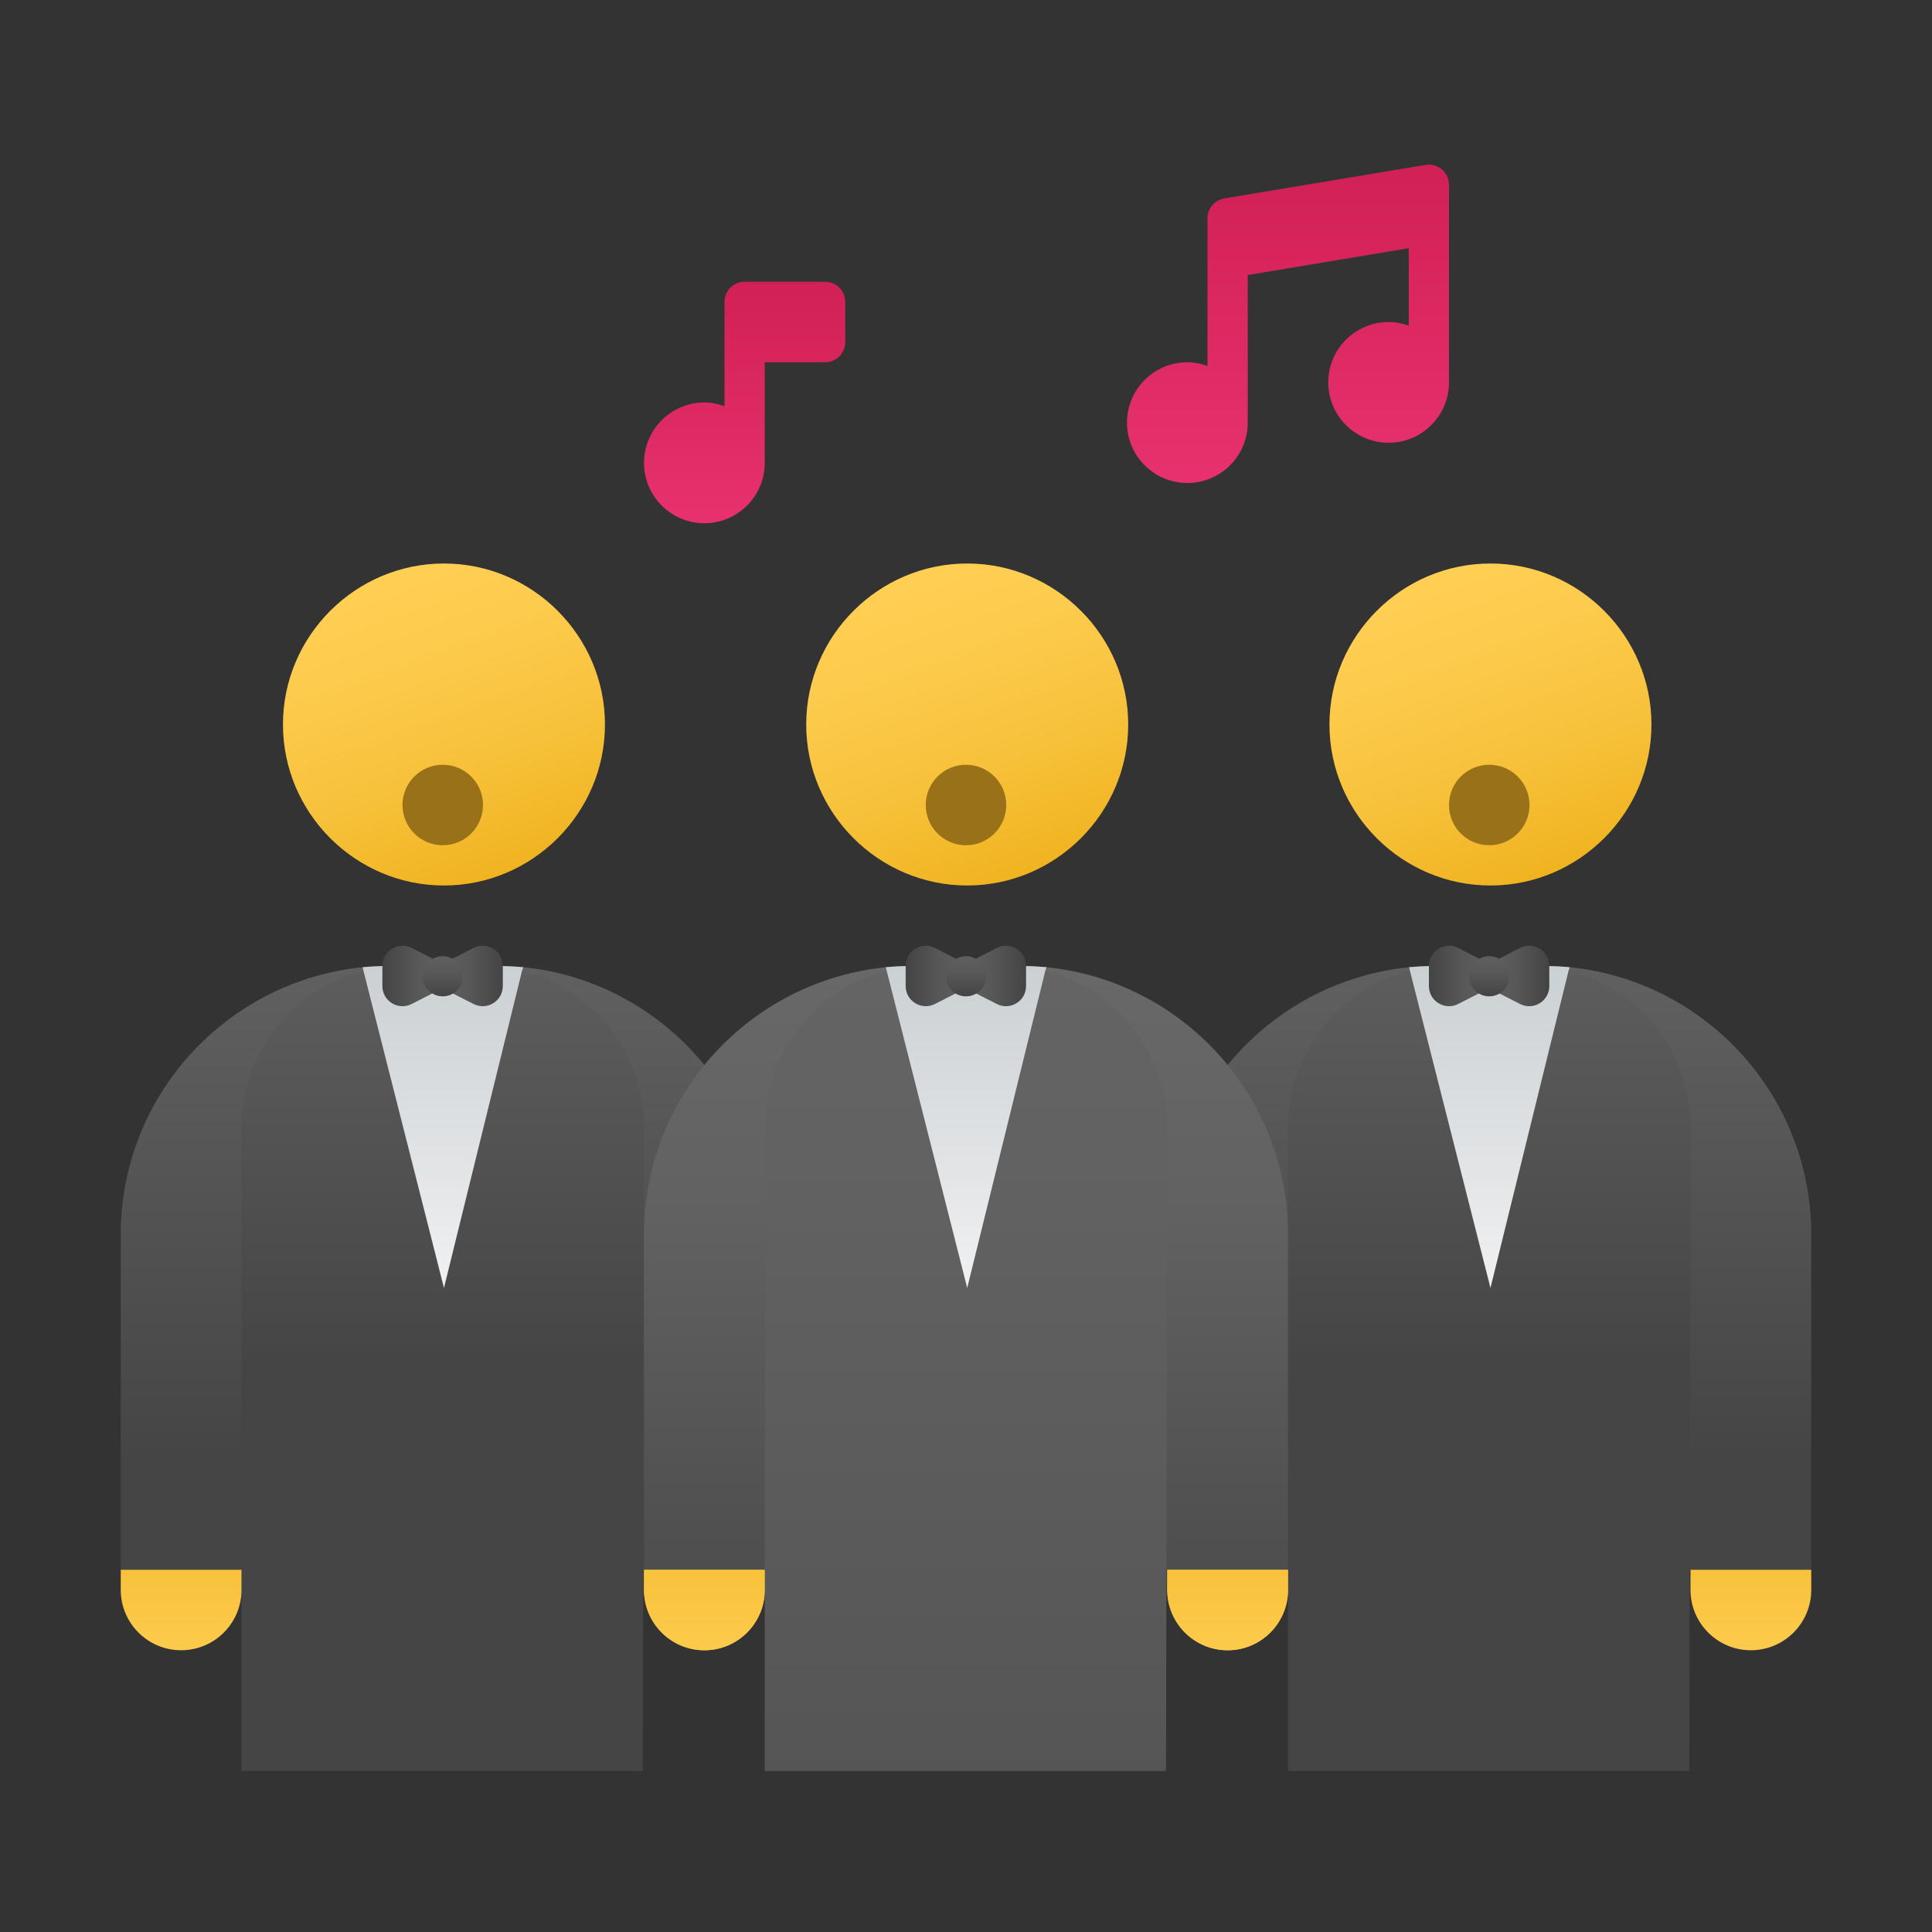 <svg xmlns="http://www.w3.org/2000/svg" viewBox="0 0 48 48"><rect x="0" y="0" width="48" height="48" fill="#333333" stroke="none"/><linearGradient id="JQ17YRYHG4_Iso5zb0xLza" x1="15" x2="15" y1="36.142" y2="12.898" gradientUnits="userSpaceOnUse"><stop offset=".002" stop-color="#454545"/><stop offset=".013" stop-color="#464646"/><stop offset=".562" stop-color="#626262"/><stop offset="1" stop-color="#6d6d6d"/></linearGradient><path fill="url(#JQ17YRYHG4_Iso5zb0xLza)" d="M19,30.67V39h-8V24h1.33c0.23,0,0.45,0.01,0.67,0.03C16.37,24.37,19,27.22,19,30.67z"/><linearGradient id="JQ17YRYHG4_Iso5zb0xLzb" x1="-3.5" x2="-3.5" y1="42.647" y2="36.719" gradientTransform="matrix(-1 0 0 1 14 0)" gradientUnits="userSpaceOnUse"><stop offset="0" stop-color="#ffcf54"/><stop offset=".261" stop-color="#fdcb4d"/><stop offset=".639" stop-color="#f7c13a"/><stop offset="1" stop-color="#f0b421"/></linearGradient><path fill="url(#JQ17YRYHG4_Iso5zb0xLzb)" d="M16,39h3v0.5c0,0.828-0.672,1.5-1.5,1.5h0c-0.828,0-1.5-0.672-1.5-1.5V39z"/><linearGradient id="JQ17YRYHG4_Iso5zb0xLzc" x1="9.682" x2="12.379" y1="209.716" y2="202.285" gradientTransform="matrix(1 0 0 -1 0 224)" gradientUnits="userSpaceOnUse"><stop offset="0" stop-color="#ffcf54"/><stop offset=".261" stop-color="#fdcb4d"/><stop offset=".639" stop-color="#f7c13a"/><stop offset="1" stop-color="#f0b421"/></linearGradient><path fill="url(#JQ17YRYHG4_Iso5zb0xLzc)" d="M11.03,22c-2.2,0-4-1.8-4-4s1.8-4,4-4s4,1.8,4,4S13.23,22,11.03,22"/><linearGradient id="JQ17YRYHG4_Iso5zb0xLzd" x1="7" x2="7" y1="36.142" y2="12.898" gradientUnits="userSpaceOnUse"><stop offset=".002" stop-color="#454545"/><stop offset=".013" stop-color="#464646"/><stop offset=".562" stop-color="#626262"/><stop offset="1" stop-color="#6d6d6d"/></linearGradient><path fill="url(#JQ17YRYHG4_Iso5zb0xLzd)" d="M11,24v15H3v-8.33c0-3.46,2.64-6.3,6.01-6.64C9.23,24.01,9.45,24,9.67,24H11z"/><linearGradient id="JQ17YRYHG4_Iso5zb0xLze" x1="11" x2="11" y1="33.841" y2="12.714" gradientUnits="userSpaceOnUse"><stop offset=".002" stop-color="#454545"/><stop offset=".013" stop-color="#464646"/><stop offset=".562" stop-color="#626262"/><stop offset="1" stop-color="#6d6d6d"/></linearGradient><path fill="url(#JQ17YRYHG4_Iso5zb0xLze)" d="M16,28l-0.02,11l-0.01,5H6V28c0-1.87,1.29-3.45,3.03-3.88C9.34,24.04,9.67,24,10,24h2	c0.33,0,0.66,0.04,0.97,0.12C14.71,24.55,16,26.13,16,28z"/><linearGradient id="JQ17YRYHG4_Iso5zb0xLzf" x1="11.005" x2="11.005" y1="34" y2="22.12" gradientUnits="userSpaceOnUse"><stop offset="0" stop-color="#f9f9f9"/><stop offset="1" stop-color="#c2c8cc"/></linearGradient><path fill="url(#JQ17YRYHG4_Iso5zb0xLzf)" d="M13,24.03l-0.03,0.09L11.03,32L11,31.88l-1.97-7.76l-0.02-0.09C9.23,24.01,9.45,24,9.67,24	h2.66C12.56,24,12.78,24.01,13,24.03z"/><linearGradient id="JQ17YRYHG4_Iso5zb0xLzg" x1="4.5" x2="4.5" y1="42.647" y2="36.719" gradientUnits="userSpaceOnUse"><stop offset="0" stop-color="#ffcf54"/><stop offset=".261" stop-color="#fdcb4d"/><stop offset=".639" stop-color="#f7c13a"/><stop offset="1" stop-color="#f0b421"/></linearGradient><path fill="url(#JQ17YRYHG4_Iso5zb0xLzg)" d="M6,39H3v0.5C3,40.328,3.672,41,4.5,41h0C5.328,41,6,40.328,6,39.5V39z"/><circle cx="11" cy="20" r="1" fill="#997119"/><linearGradient id="JQ17YRYHG4_Iso5zb0xLzh" x1="207.215" x2="207.215" y1="-29.16" y2="-31.376" gradientTransform="rotate(90 81.467 -101.5)" gradientUnits="userSpaceOnUse"><stop offset=".002" stop-color="#3b3b3b"/><stop offset=".013" stop-color="#3c3c3c"/><stop offset=".562" stop-color="#585858"/><stop offset="1" stop-color="#636363"/></linearGradient><path fill="url(#JQ17YRYHG4_Iso5zb0xLzh)" d="M10.72,23.803l-0.492-0.251C9.895,23.382,9.5,23.624,9.5,23.997v0.502 c0,0.373,0.395,0.615,0.727,0.445l0.492-0.251C11.083,24.508,11.083,23.988,10.72,23.803z"/><linearGradient id="JQ17YRYHG4_Iso5zb0xLzi" x1="207.215" x2="207.215" y1="-169.659" y2="-171.875" gradientTransform="matrix(0 1 1 0 182.524 -182.967)" gradientUnits="userSpaceOnUse"><stop offset=".002" stop-color="#3b3b3b"/><stop offset=".013" stop-color="#3c3c3c"/><stop offset=".562" stop-color="#585858"/><stop offset="1" stop-color="#636363"/></linearGradient><path fill="url(#JQ17YRYHG4_Iso5zb0xLzi)" d="M11.273,23.803l0.492-0.251c0.333-0.17,0.727,0.072,0.727,0.445v0.502 c0,0.373-0.395,0.615-0.727,0.445l-0.492-0.251C10.909,24.508,10.909,23.988,11.273,23.803z"/><linearGradient id="JQ17YRYHG4_Iso5zb0xLzj" x1="10.999" x2="10.999" y1="25.003" y2="23.521" gradientUnits="userSpaceOnUse"><stop offset=".002" stop-color="#3b3b3b"/><stop offset=".013" stop-color="#3c3c3c"/><stop offset=".562" stop-color="#585858"/><stop offset="1" stop-color="#636363"/></linearGradient><circle cx="10.999" cy="24.255" r=".499" fill="url(#JQ17YRYHG4_Iso5zb0xLzj)"/><linearGradient id="JQ17YRYHG4_Iso5zb0xLzk" x1="41" x2="41" y1="36.142" y2="12.898" gradientUnits="userSpaceOnUse"><stop offset=".002" stop-color="#454545"/><stop offset=".013" stop-color="#464646"/><stop offset=".562" stop-color="#626262"/><stop offset="1" stop-color="#6d6d6d"/></linearGradient><path fill="url(#JQ17YRYHG4_Iso5zb0xLzk)" d="M45,30.67V39h-8V24h1.33c0.23,0,0.45,0.01,0.67,0.03C42.37,24.37,45,27.22,45,30.67z"/><linearGradient id="JQ17YRYHG4_Iso5zb0xLzl" x1="-29.5" x2="-29.5" y1="42.647" y2="36.719" gradientTransform="matrix(-1 0 0 1 14 0)" gradientUnits="userSpaceOnUse"><stop offset="0" stop-color="#ffcf54"/><stop offset=".261" stop-color="#fdcb4d"/><stop offset=".639" stop-color="#f7c13a"/><stop offset="1" stop-color="#f0b421"/></linearGradient><path fill="url(#JQ17YRYHG4_Iso5zb0xLzl)" d="M42,39h3v0.5c0,0.828-0.672,1.5-1.5,1.5l0,0c-0.828,0-1.5-0.672-1.5-1.5V39z"/><linearGradient id="JQ17YRYHG4_Iso5zb0xLzm" x1="35.682" x2="38.379" y1="209.716" y2="202.285" gradientTransform="matrix(1 0 0 -1 0 224)" gradientUnits="userSpaceOnUse"><stop offset="0" stop-color="#ffcf54"/><stop offset=".261" stop-color="#fdcb4d"/><stop offset=".639" stop-color="#f7c13a"/><stop offset="1" stop-color="#f0b421"/></linearGradient><path fill="url(#JQ17YRYHG4_Iso5zb0xLzm)" d="M37.03,22c-2.2,0-4-1.8-4-4s1.8-4,4-4s4,1.8,4,4S39.23,22,37.03,22"/><linearGradient id="JQ17YRYHG4_Iso5zb0xLzn" x1="33" x2="33" y1="36.142" y2="12.898" gradientUnits="userSpaceOnUse"><stop offset=".002" stop-color="#454545"/><stop offset=".013" stop-color="#464646"/><stop offset=".562" stop-color="#626262"/><stop offset="1" stop-color="#6d6d6d"/></linearGradient><path fill="url(#JQ17YRYHG4_Iso5zb0xLzn)" d="M37,24v15h-8v-8.33c0-3.46,2.64-6.3,6.01-6.64c0.22-0.02,0.44-0.03,0.66-0.03H37z"/><linearGradient id="JQ17YRYHG4_Iso5zb0xLzo" x1="37" x2="37" y1="33.841" y2="12.714" gradientUnits="userSpaceOnUse"><stop offset=".002" stop-color="#454545"/><stop offset=".013" stop-color="#464646"/><stop offset=".562" stop-color="#626262"/><stop offset="1" stop-color="#6d6d6d"/></linearGradient><path fill="url(#JQ17YRYHG4_Iso5zb0xLzo)" d="M42,28l-0.02,11l-0.01,5H32V28c0-1.87,1.29-3.45,3.03-3.88C35.34,24.04,35.67,24,36,24h2	c0.33,0,0.66,0.04,0.97,0.12C40.71,24.55,42,26.13,42,28z"/><linearGradient id="JQ17YRYHG4_Iso5zb0xLzp" x1="37.005" x2="37.005" y1="34" y2="22.12" gradientUnits="userSpaceOnUse"><stop offset="0" stop-color="#f9f9f9"/><stop offset="1" stop-color="#c2c8cc"/></linearGradient><path fill="url(#JQ17YRYHG4_Iso5zb0xLzp)" d="M39,24.03l-0.03,0.09L37.03,32L37,31.88l-1.97-7.76l-0.02-0.09	c0.22-0.02,0.44-0.03,0.66-0.03h2.66C38.56,24,38.78,24.01,39,24.03z"/><linearGradient id="JQ17YRYHG4_Iso5zb0xLzq" x1="30.5" x2="30.5" y1="42.647" y2="36.719" gradientUnits="userSpaceOnUse"><stop offset="0" stop-color="#ffcf54"/><stop offset=".261" stop-color="#fdcb4d"/><stop offset=".639" stop-color="#f7c13a"/><stop offset="1" stop-color="#f0b421"/></linearGradient><path fill="url(#JQ17YRYHG4_Iso5zb0xLzq)" d="M32,39h-3v0.5c0,0.828,0.672,1.5,1.5,1.5h0c0.828,0,1.5-0.672,1.5-1.5V39z"/><circle cx="37" cy="20" r="1" fill="#997119"/><linearGradient id="JQ17YRYHG4_Iso5zb0xLzr" x1="207.215" x2="207.215" y1="-55.16" y2="-57.376" gradientTransform="rotate(90 81.467 -101.5)" gradientUnits="userSpaceOnUse"><stop offset=".002" stop-color="#3b3b3b"/><stop offset=".013" stop-color="#3c3c3c"/><stop offset=".562" stop-color="#585858"/><stop offset="1" stop-color="#636363"/></linearGradient><path fill="url(#JQ17YRYHG4_Iso5zb0xLzr)" d="M36.72,23.803l-0.492-0.251c-0.333-0.17-0.727,0.072-0.727,0.445v0.502 c0,0.373,0.395,0.615,0.727,0.445l0.492-0.251C37.083,24.508,37.083,23.988,36.72,23.803z"/><linearGradient id="JQ17YRYHG4_Iso5zb0xLzs" x1="207.215" x2="207.215" y1="-143.659" y2="-145.875" gradientTransform="matrix(0 1 1 0 182.524 -182.967)" gradientUnits="userSpaceOnUse"><stop offset=".002" stop-color="#3b3b3b"/><stop offset=".013" stop-color="#3c3c3c"/><stop offset=".562" stop-color="#585858"/><stop offset="1" stop-color="#636363"/></linearGradient><path fill="url(#JQ17YRYHG4_Iso5zb0xLzs)" d="M37.273,23.803l0.492-0.251c0.333-0.17,0.727,0.072,0.727,0.445v0.502 c0,0.373-0.395,0.615-0.727,0.445l-0.492-0.251C36.909,24.508,36.909,23.988,37.273,23.803z"/><linearGradient id="JQ17YRYHG4_Iso5zb0xLzt" x1="36.999" x2="36.999" y1="25.003" y2="23.521" gradientUnits="userSpaceOnUse"><stop offset=".002" stop-color="#3b3b3b"/><stop offset=".013" stop-color="#3c3c3c"/><stop offset=".562" stop-color="#585858"/><stop offset="1" stop-color="#636363"/></linearGradient><circle cx="36.999" cy="24.255" r=".499" fill="url(#JQ17YRYHG4_Iso5zb0xLzt)"/><g><linearGradient id="JQ17YRYHG4_Iso5zb0xLzu" x1="28" x2="28" y1="42.971" y2="19.307" gradientUnits="userSpaceOnUse"><stop offset=".002" stop-color="#454545"/><stop offset=".013" stop-color="#464646"/><stop offset=".562" stop-color="#626262"/><stop offset="1" stop-color="#6d6d6d"/></linearGradient><path fill="url(#JQ17YRYHG4_Iso5zb0xLzu)" d="M32,30.67V39h-8V24h1.33c0.23,0,0.45,0.01,0.67,0.03C29.37,24.37,32,27.22,32,30.67z"/><linearGradient id="JQ17YRYHG4_Iso5zb0xLzv" x1="-16.5" x2="-16.5" y1="42.647" y2="36.719" gradientTransform="matrix(-1 0 0 1 14 0)" gradientUnits="userSpaceOnUse"><stop offset="0" stop-color="#ffcf54"/><stop offset=".261" stop-color="#fdcb4d"/><stop offset=".639" stop-color="#f7c13a"/><stop offset="1" stop-color="#f0b421"/></linearGradient><path fill="url(#JQ17YRYHG4_Iso5zb0xLzv)" d="M29,39h3v0.5c0,0.828-0.672,1.5-1.5,1.5h0c-0.828,0-1.5-0.672-1.5-1.5V39z"/><linearGradient id="JQ17YRYHG4_Iso5zb0xLzw" x1="22.682" x2="25.379" y1="209.716" y2="202.285" gradientTransform="matrix(1 0 0 -1 0 224)" gradientUnits="userSpaceOnUse"><stop offset="0" stop-color="#ffcf54"/><stop offset=".261" stop-color="#fdcb4d"/><stop offset=".639" stop-color="#f7c13a"/><stop offset="1" stop-color="#f0b421"/></linearGradient><path fill="url(#JQ17YRYHG4_Iso5zb0xLzw)" d="M24.03,22c-2.2,0-4-1.8-4-4s1.8-4,4-4s4,1.8,4,4S26.23,22,24.03,22"/><linearGradient id="JQ17YRYHG4_Iso5zb0xLzx" x1="20" x2="20" y1="42.971" y2="19.307" gradientUnits="userSpaceOnUse"><stop offset=".002" stop-color="#454545"/><stop offset=".013" stop-color="#464646"/><stop offset=".562" stop-color="#626262"/><stop offset="1" stop-color="#6d6d6d"/></linearGradient><path fill="url(#JQ17YRYHG4_Iso5zb0xLzx)" d="M24,24v15h-8v-8.33c0-3.46,2.64-6.3,6.01-6.64c0.22-0.02,0.44-0.03,0.66-0.03H24z"/><linearGradient id="JQ17YRYHG4_Iso5zb0xLzy" x1="24" x2="24" y1="63.255" y2="1.815" gradientUnits="userSpaceOnUse"><stop offset=".002" stop-color="#454545"/><stop offset=".013" stop-color="#464646"/><stop offset=".562" stop-color="#626262"/><stop offset="1" stop-color="#6d6d6d"/></linearGradient><path fill="url(#JQ17YRYHG4_Iso5zb0xLzy)" d="M29,28l-0.02,11l-0.01,5H19V28c0-1.87,1.29-3.45,3.03-3.88C22.34,24.04,22.67,24,23,24h2 c0.33,0,0.66,0.04,0.97,0.12C27.71,24.55,29,26.13,29,28z"/><linearGradient id="JQ17YRYHG4_Iso5zb0xLzz" x1="24.005" x2="24.005" y1="34" y2="22.12" gradientUnits="userSpaceOnUse"><stop offset="0" stop-color="#f9f9f9"/><stop offset="1" stop-color="#c2c8cc"/></linearGradient><path fill="url(#JQ17YRYHG4_Iso5zb0xLzz)" d="M26,24.03l-0.03,0.09L24.03,32L24,31.88l-1.97-7.76l-0.02-0.09 c0.22-0.02,0.44-0.03,0.66-0.03h2.66C25.56,24,25.78,24.01,26,24.03z"/><linearGradient id="JQ17YRYHG4_Iso5zb0xLzA" x1="17.5" x2="17.5" y1="42.647" y2="36.719" gradientUnits="userSpaceOnUse"><stop offset="0" stop-color="#ffcf54"/><stop offset=".261" stop-color="#fdcb4d"/><stop offset=".639" stop-color="#f7c13a"/><stop offset="1" stop-color="#f0b421"/></linearGradient><path fill="url(#JQ17YRYHG4_Iso5zb0xLzA)" d="M19,39h-3v0.5c0,0.828,0.672,1.5,1.5,1.5h0c0.828,0,1.5-0.672,1.5-1.5V39z"/><circle cx="24" cy="20" r="1" fill="#997119"/><linearGradient id="JQ17YRYHG4_Iso5zb0xLzB" x1="207.215" x2="207.215" y1="-42.16" y2="-44.376" gradientTransform="rotate(90 81.467 -101.5)" gradientUnits="userSpaceOnUse"><stop offset=".002" stop-color="#3b3b3b"/><stop offset=".013" stop-color="#3c3c3c"/><stop offset=".562" stop-color="#585858"/><stop offset="1" stop-color="#636363"/></linearGradient><path fill="url(#JQ17YRYHG4_Iso5zb0xLzB)" d="M23.72,23.803l-0.492-0.251c-0.333-0.17-0.727,0.072-0.727,0.445v0.502 c0,0.373,0.395,0.615,0.727,0.445l0.492-0.251C24.083,24.508,24.083,23.988,23.72,23.803z"/><linearGradient id="JQ17YRYHG4_Iso5zb0xLzC" x1="207.215" x2="207.215" y1="-156.659" y2="-158.875" gradientTransform="matrix(0 1 1 0 182.524 -182.967)" gradientUnits="userSpaceOnUse"><stop offset=".002" stop-color="#3b3b3b"/><stop offset=".013" stop-color="#3c3c3c"/><stop offset=".562" stop-color="#585858"/><stop offset="1" stop-color="#636363"/></linearGradient><path fill="url(#JQ17YRYHG4_Iso5zb0xLzC)" d="M24.273,23.803l0.492-0.251c0.333-0.17,0.727,0.072,0.727,0.445v0.502 c0,0.373-0.395,0.615-0.727,0.445l-0.492-0.251C23.909,24.508,23.909,23.988,24.273,23.803z"/><linearGradient id="JQ17YRYHG4_Iso5zb0xLzD" x1="23.999" x2="23.999" y1="25.003" y2="23.521" gradientUnits="userSpaceOnUse"><stop offset=".002" stop-color="#3b3b3b"/><stop offset=".013" stop-color="#3c3c3c"/><stop offset=".562" stop-color="#585858"/><stop offset="1" stop-color="#636363"/></linearGradient><circle cx="23.999" cy="24.255" r=".499" fill="url(#JQ17YRYHG4_Iso5zb0xLzD)"/></g><linearGradient id="JQ17YRYHG4_Iso5zb0xLzE" x1="18.5" x2="18.5" y1="14.588" y2="5.123" gradientUnits="userSpaceOnUse"><stop offset="0" stop-color="#ed3675"/><stop offset="1" stop-color="#ca1b4d"/></linearGradient><path fill="url(#JQ17YRYHG4_Iso5zb0xLzE)" d="M21,7.5C21,7.224,20.776,7,20.5,7h-2C18.224,7,18,7.224,18,7.5V9v1.092	C17.843,10.036,17.676,10,17.5,10c-0.828,0-1.5,0.672-1.5,1.5s0.672,1.5,1.5,1.5s1.5-0.672,1.5-1.5V9h1.5C20.776,9,21,8.776,21,8.5	V7.5z"/><linearGradient id="JQ17YRYHG4_Iso5zb0xLzF" x1="32" x2="32" y1="14.094" y2="1.615" gradientUnits="userSpaceOnUse"><stop offset="0" stop-color="#ed3675"/><stop offset="1" stop-color="#ca1b4d"/></linearGradient><path fill="url(#JQ17YRYHG4_Iso5zb0xLzF)" d="M30.418,4.93C30.177,4.971,30,5.179,30,5.424V7v2.092C29.843,9.036,29.676,9,29.5,9	C28.672,9,28,9.672,28,10.5s0.672,1.5,1.5,1.5s1.5-0.672,1.5-1.5V6.833l4-0.667v1.925C34.843,8.036,34.676,8,34.5,8	C33.672,8,33,8.672,33,9.5s0.672,1.5,1.5,1.5S36,10.328,36,9.5V6V4.59c0-0.309-0.277-0.544-0.582-0.493L30.418,4.93z"/></svg>